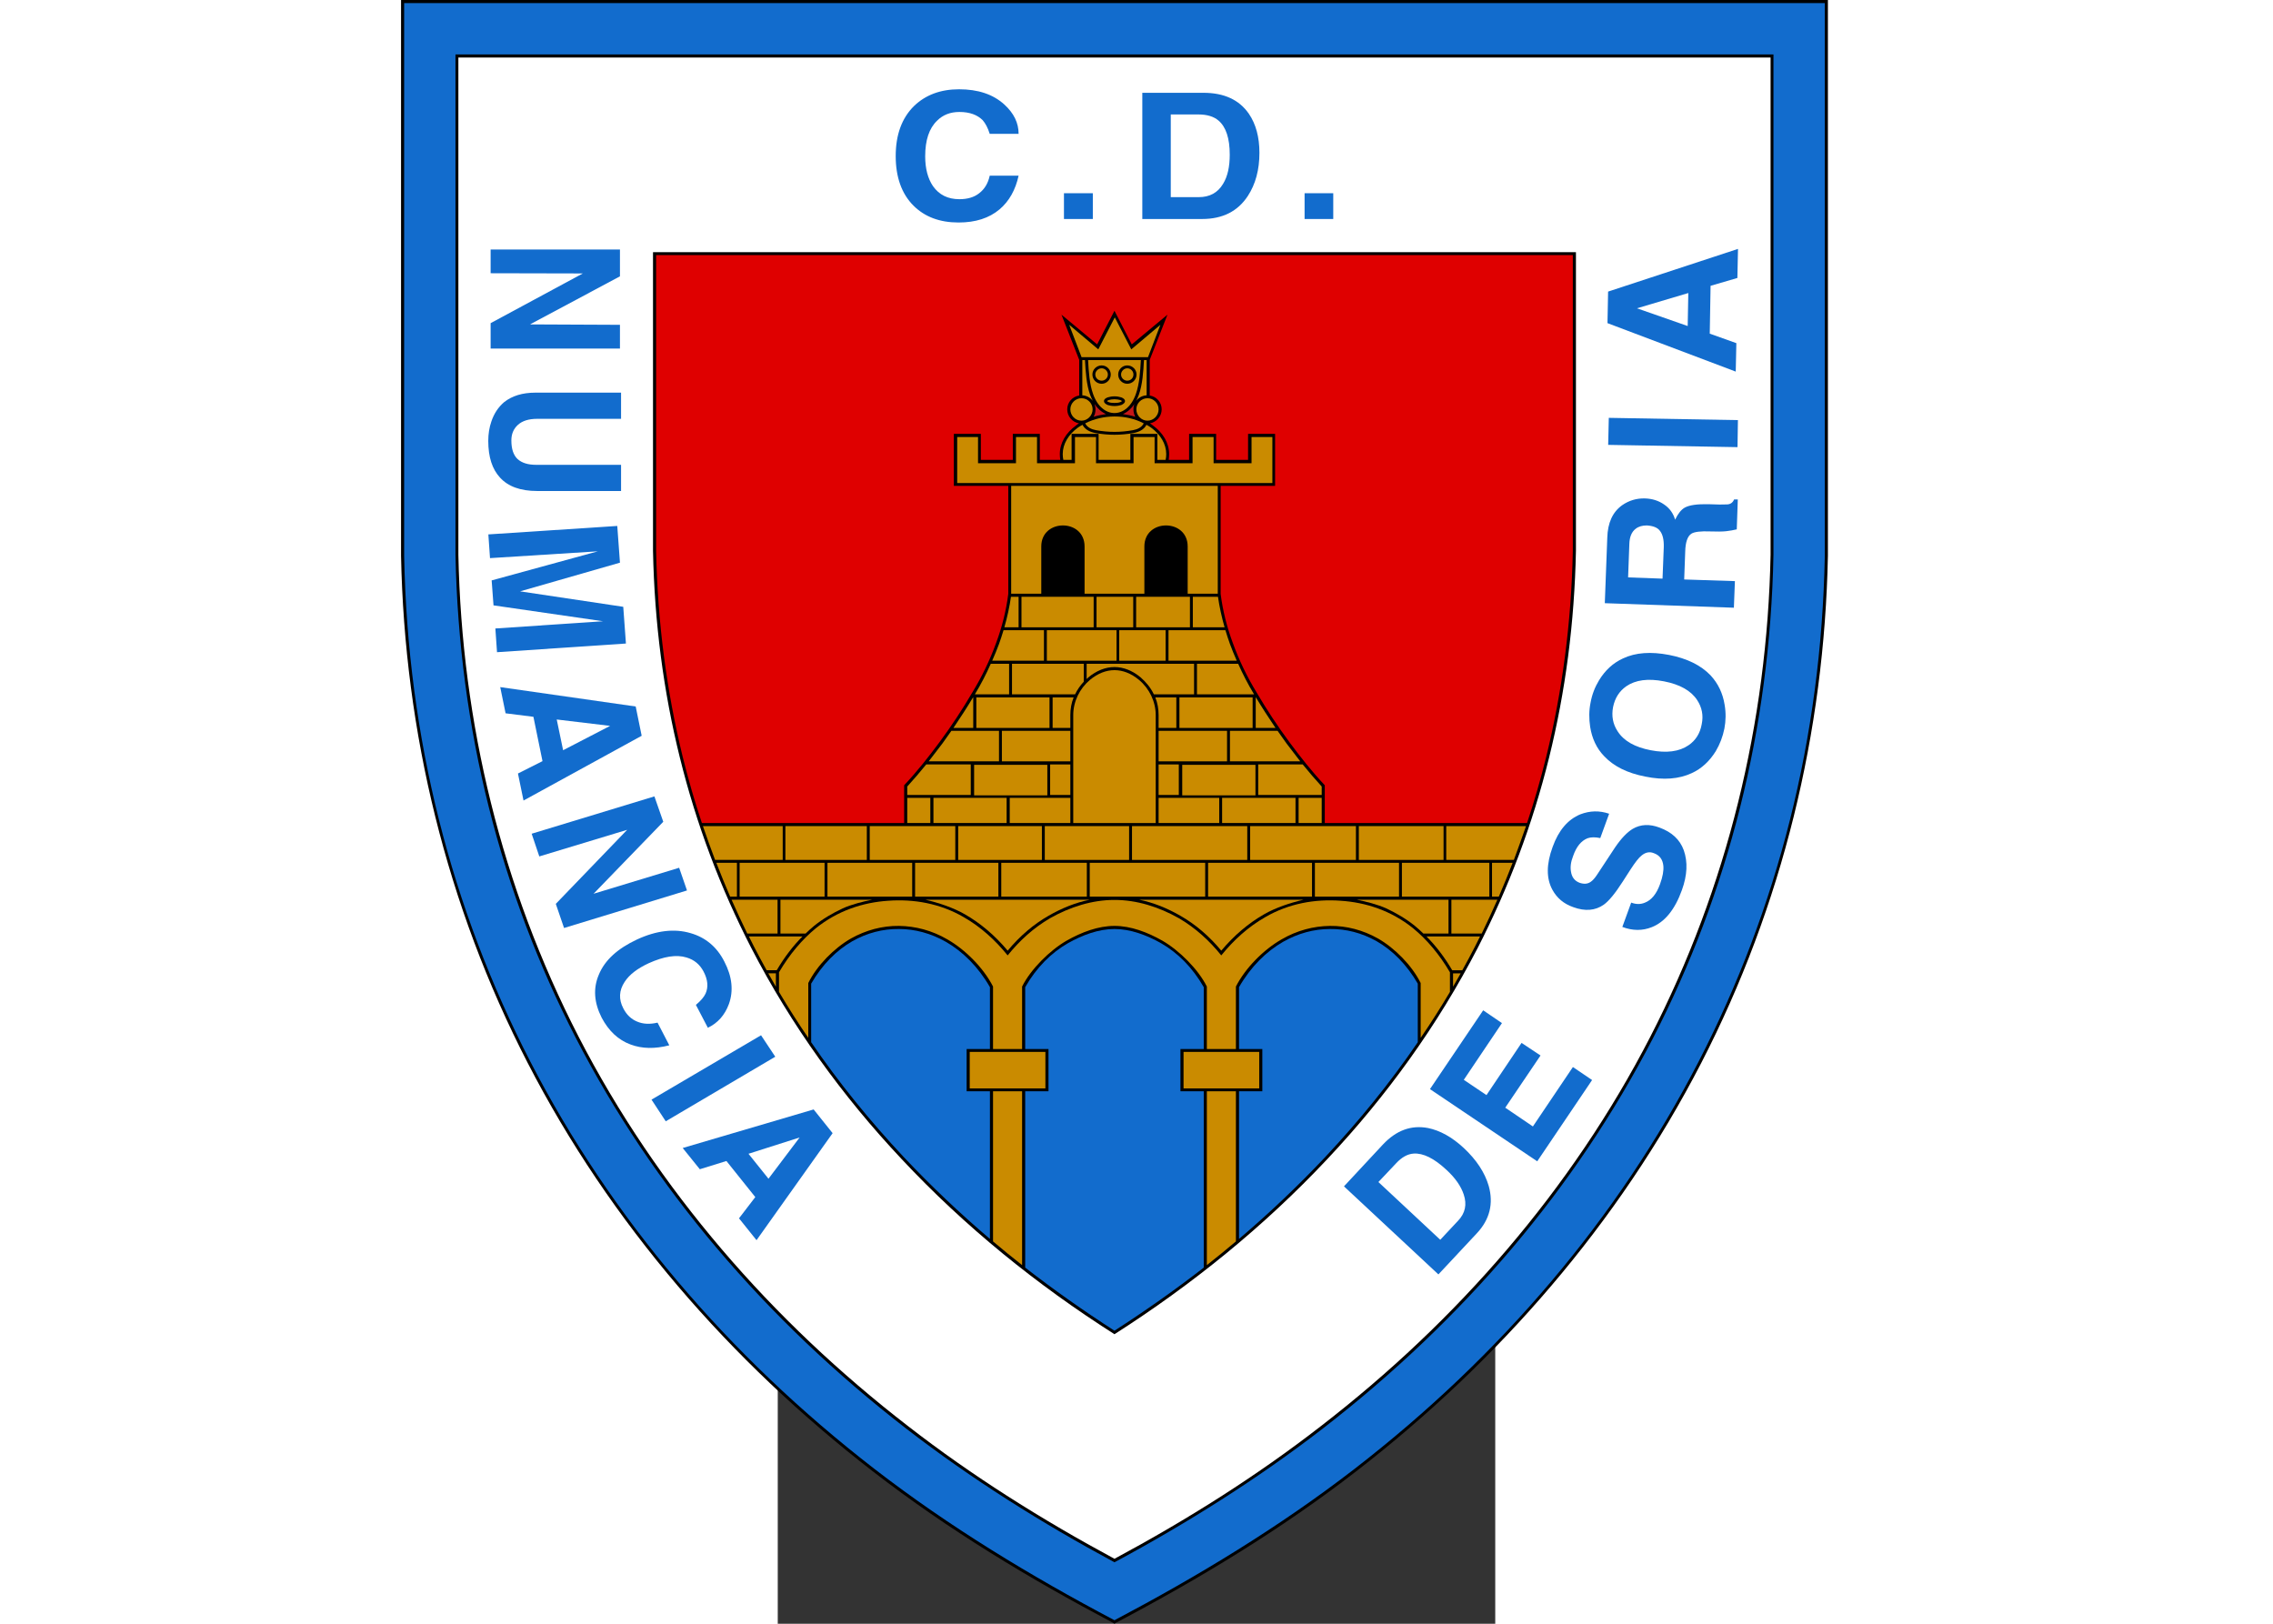 <?xml version="1.0" encoding="UTF-8" standalone="no"?>
<svg
   xmlns:dc="http://purl.org/dc/elements/1.1/"
   xmlns:cc="http://creativecommons.org/ns#"
   xmlns:rdf="http://www.w3.org/1999/02/22-rdf-syntax-ns#"
   xmlns:svg="http://www.w3.org/2000/svg"
   xmlns="http://www.w3.org/2000/svg"
   xml:space="preserve"
   viewBox="0 0 280 633.6"
   height="200"
   width="280"
   y="0px"
   x="0px"
   id="Capa_1"
   version="1.2"><rect x="0" y="0" width="280" height="633.6" fill="#333333" stroke="none"/><defs
     id="defs235" /><path
     id="path3"
     d="m -147.012,0 556.834,0 0,216.86 c -1.368,68.961 -17.783,136.553 -49.407,197.869 -32.267,62.604 -79.099,116.436 -134.702,159.406 -29.29,22.692 -61.075,41.843 -93.825,59.144 l -0.483,0.322 -0.483,-0.322 C 98.172,615.978 66.387,596.826 37.097,574.135 -18.506,531.165 -65.338,477.332 -97.605,414.729 -129.229,353.413 -145.644,285.82 -147.012,216.86 l 0,-216.86 z" /><path
     style="fill:#126ccd"
     id="path5"
     d="m -125.769,21.243 0,195.214 c 1.368,68.317 17.703,131.725 46.993,188.615 30.095,58.258 73.708,109.677 128.828,152.325 25.508,19.715 52.948,36.935 81.352,52.223 28.405,-15.289 55.844,-32.509 81.353,-52.223 55.12,-42.648 98.733,-94.066 128.828,-152.325 29.29,-56.89 45.625,-120.299 46.993,-188.615 l 0,-195.214 -514.347,0 0,0 z m -20.036,-20.036 554.42,0 0,215.653 c -1.368,71.375 -18.507,137.76 -49.246,197.386 -31.382,60.833 -76.927,114.586 -134.38,159.004 -29.29,22.611 -60.833,41.682 -93.584,58.983 C 98.655,614.932 67.112,595.861 37.822,573.249 -19.632,528.831 -65.177,475.079 -96.559,414.246 -127.298,354.62 -144.437,288.234 -145.805,216.86 l 0,-215.653 z" /><path
     style="fill:#ffffff"
     id="path7"
     d="m -124.642,22.45 0,194.007 c 1.287,65.5 16.898,129.713 46.912,188.052 30.739,59.707 75.478,110.964 128.506,151.922 25.267,19.634 52.545,36.693 80.628,51.821 28.164,-15.128 55.362,-32.187 80.628,-51.821 53.028,-40.958 97.768,-92.216 128.506,-151.922 30.014,-58.339 45.625,-122.552 46.912,-188.052 l 0,-194.007 -512.094,0 z" /><path
     id="path9"
     d="m -48.681,98.412 360.172,0 0,116.517 c -0.563,28.083 -4.104,54.959 -10.461,80.628 -6.437,26.071 -15.852,50.936 -27.842,74.271 -15.691,30.336 -35.567,57.856 -58.741,82.479 -24.623,26.232 -52.787,49.005 -83.042,68.317 -30.256,-19.232 -58.5,-42.084 -83.042,-68.317 -23.175,-24.623 -43.05,-52.143 -58.741,-82.479 -11.99,-23.336 -21.404,-48.2 -27.842,-74.271 -6.357,-25.669 -9.897,-52.545 -10.461,-80.628 l 0,-116.517 z" /><path
     style="fill:#126ccd"
     id="path11"
     d="m 257.819,497.288 -36.854,-34.36 15.208,-16.335 c 5.23,-5.552 11.024,-7.644 17.542,-6.437 4.748,0.966 9.415,3.541 14.001,7.805 4.989,4.667 8.208,9.576 9.737,14.806 1.931,6.92 0.402,13.116 -4.667,18.507 l -14.967,16.013 0,0 z m -23.416,-36.049 24.14,22.531 7.001,-7.483 c 2.736,-2.897 3.46,-6.276 2.173,-10.139 -1.046,-3.219 -3.299,-6.518 -6.84,-9.737 -4.748,-4.426 -9.012,-6.518 -12.714,-6.276 -2.414,0.161 -4.667,1.448 -6.84,3.782 l -6.92,7.323 z" /><polygon
     transform="matrix(1.118,0,0,1.118,-210.107,-124.751)"
     style="fill:#126ccd"
     id="polygon13"
     points="440.72,468.672 427.4,488.472 435.32,493.8 447.56,475.584 454.184,479.976 441.872,498.192 451.52,504.744 465.488,484.008 472.184,488.544 453.032,516.912 415.592,491.712 434.168,464.208 " /><path
     style="fill:#126ccd"
     id="path15"
     d="m 329.596,361.701 3.46,-9.495 c 1.931,0.724 3.701,0.724 5.391,0 2.494,-0.966 4.506,-3.38 5.874,-7.242 1.046,-2.897 1.448,-5.23 1.287,-7.081 -0.241,-2.494 -1.448,-4.184 -3.782,-4.989 -1.609,-0.644 -3.219,-0.322 -4.748,0.966 -1.046,0.805 -2.494,2.655 -4.265,5.391 l -3.058,4.748 c -2.977,4.667 -5.472,7.644 -7.403,9.012 -3.299,2.334 -7.323,2.655 -11.909,0.966 -3.701,-1.287 -6.357,-3.541 -8.127,-6.759 -2.414,-4.426 -2.414,-9.978 0.081,-16.737 2.334,-6.518 5.955,-10.702 10.783,-12.714 3.782,-1.448 7.483,-1.529 11.265,-0.241 l -3.46,9.495 c -2.012,-0.402 -3.621,-0.402 -4.989,0.081 -2.414,0.966 -4.345,3.219 -5.633,7.001 -0.885,2.253 -1.127,4.265 -0.805,6.035 0.322,2.173 1.448,3.621 3.38,4.345 1.69,0.563 3.138,0.483 4.345,-0.402 0.724,-0.483 1.609,-1.448 2.494,-2.816 l 7.001,-10.622 c 2.414,-3.541 4.748,-5.955 6.92,-7.242 3.058,-1.77 6.518,-1.931 10.38,-0.483 4.828,1.77 7.966,4.667 9.495,8.851 1.609,4.587 1.368,9.737 -0.724,15.53 -2.736,7.644 -6.679,12.472 -11.748,14.484 -3.621,1.448 -7.483,1.448 -11.507,-0.081 z" /><path
     style="fill:#126ccd"
     id="path17"
     d="m 338.608,303.04 c -7.081,-1.368 -12.392,-4.023 -16.093,-7.966 -2.977,-3.058 -4.748,-6.92 -5.472,-11.426 -0.483,-3.219 -0.483,-6.437 0.161,-9.495 0.563,-3.138 1.69,-6.035 3.299,-8.69 2.414,-3.943 5.472,-6.759 9.334,-8.53 4.909,-2.334 10.944,-2.736 18.025,-1.368 7.001,1.368 12.392,4.023 16.174,7.966 2.897,3.138 4.748,6.92 5.472,11.426 0.563,3.219 0.483,6.357 -0.081,9.334 -0.644,3.219 -1.77,6.116 -3.38,8.851 -2.414,3.862 -5.472,6.759 -9.334,8.53 -4.989,2.334 -11.024,2.816 -18.105,1.368 l 0,0 z m 2.012,-10.3 c 6.196,1.207 11.185,0.563 14.806,-1.931 2.736,-1.851 4.506,-4.587 5.15,-8.208 0.724,-3.46 0.081,-6.598 -1.77,-9.415 -2.414,-3.701 -6.759,-6.116 -12.955,-7.323 -6.196,-1.207 -11.104,-0.563 -14.726,1.931 -2.736,1.931 -4.426,4.587 -5.15,8.127 -0.644,3.46 -0.081,6.598 1.77,9.415 2.414,3.782 6.679,6.196 12.875,7.403 z" /><path
     style="fill:#126ccd"
     id="path19"
     d="m 373.129,237.137 -50.373,-1.77 0.966,-25.508 c 0.161,-5.874 2.092,-10.058 5.794,-12.714 2.655,-1.851 5.633,-2.736 8.851,-2.655 2.897,0.081 5.391,0.885 7.483,2.334 2.173,1.448 3.621,3.46 4.345,5.955 1.127,-2.334 2.334,-3.862 3.701,-4.667 1.851,-1.046 4.909,-1.448 9.254,-1.368 3.541,0.161 5.874,0.161 7.242,0.081 1.368,0 2.334,-0.724 2.816,-1.931 l 1.448,0 -0.402,11.668 c -1.368,0.322 -2.736,0.563 -4.184,0.724 -1.448,0.161 -3.541,0.161 -6.116,0.081 -3.782,-0.161 -6.276,0.161 -7.403,0.885 -1.529,0.966 -2.334,3.38 -2.414,7.001 l -0.402,10.863 19.795,0.644 -0.402,10.38 0,0 z m -27.842,-11.346 0.483,-12.312 c 0.081,-2.816 -0.402,-4.909 -1.448,-6.276 -0.966,-1.368 -2.736,-2.012 -5.15,-2.173 -1.77,0 -3.219,0.402 -4.345,1.287 -1.609,1.207 -2.414,3.219 -2.494,5.955 l -0.483,13.036 13.438,0.483 z" /><polygon
     transform="matrix(1.118,0,0,1.118,-210.107,-124.751)"
     style="fill:#126ccd"
     id="polygon21"
     points="523.088,258.216 522.944,267.648 477.8,266.856 478.016,257.424 " /><path
     style="fill:#126ccd"
     id="path23"
     d="m 363.714,130.196 10.38,3.701 -0.241,11.104 -50.051,-18.91 0.241,-12.312 50.694,-16.657 -0.241,11.346 -10.461,3.058 -0.322,18.668 0,0 z m -8.61,-2.977 0.241,-12.875 -20.036,5.955 19.795,6.92 z" /><path
     style="fill:#126ccd"
     id="path25"
     d="m 93.988,52.223 -11.265,0 c -0.724,-2.334 -1.69,-4.104 -2.736,-5.311 -2.092,-2.092 -5.069,-3.219 -9.093,-3.219 -3.541,0 -6.437,1.127 -8.69,3.38 -3.138,2.977 -4.667,7.644 -4.667,13.921 0,4.828 1.046,8.69 3.058,11.668 2.414,3.38 5.794,5.069 10.3,5.069 3.058,0 5.713,-0.724 7.725,-2.334 2.092,-1.609 3.46,-3.862 4.104,-6.84 l 11.265,0 c -1.207,5.552 -3.701,9.978 -7.403,13.116 -4.104,3.46 -9.415,5.15 -16.013,5.15 -7.323,0 -13.197,-2.173 -17.622,-6.598 -4.587,-4.587 -6.92,-11.104 -6.92,-19.312 0,-8.369 2.414,-14.886 7.162,-19.554 4.506,-4.345 10.38,-6.518 17.542,-6.518 7.403,0 13.277,1.931 17.703,5.955 3.701,3.38 5.552,7.162 5.552,11.426 z" /><rect
     style="fill:#126ccd"
     id="rect27"
     height="10.058"
     width="11.265"
     y="75.398"
     x="111.691" /><path
     style="fill:#126ccd"
     id="path29"
     d="m 142.268,85.456 0,-49.246 23.818,0 c 8.127,0 14.001,2.736 17.783,8.208 2.736,4.023 4.104,9.093 4.104,15.208 0,6.679 -1.529,12.231 -4.506,16.818 -3.943,6.035 -9.897,9.012 -17.864,9.012 l -23.336,0 0,0 z m 11.104,-40.797 0,32.267 10.944,0 c 4.184,0 7.403,-1.69 9.495,-5.23 1.77,-2.897 2.575,-6.679 2.575,-11.346 0,-6.357 -1.448,-10.783 -4.345,-13.277 -1.851,-1.609 -4.506,-2.414 -7.886,-2.414 l -10.783,0 z" /><rect
     style="fill:#126ccd"
     id="rect31"
     height="10.058"
     width="11.185"
     y="75.398"
     x="205.596" /><polygon
     transform="matrix(1.118,0,0,1.118,-210.107,-124.751)"
     style="fill:#126ccd"
     id="polygon33"
     points="101.456,224.808 132.848,224.952 132.848,233.232 87.704,233.232 87.704,224.376 119.888,207.024 87.704,206.952 87.704,198.672 132.848,198.672 132.848,208.032 " /><path
     style="fill:#126ccd"
     id="path35"
     d="m -61.153,191.593 -32.75,0 c -6.518,0 -11.346,-1.77 -14.484,-5.23 -3.058,-3.299 -4.587,-8.047 -4.587,-14.323 0,-2.736 0.402,-5.23 1.207,-7.564 1.046,-3.138 2.736,-5.633 4.989,-7.564 3.058,-2.414 7.081,-3.701 12.231,-3.701 l 33.394,0 0,10.219 -32.75,0 c -3.299,0 -5.794,0.805 -7.483,2.334 -1.77,1.609 -2.575,3.621 -2.575,6.116 0,3.299 0.805,5.713 2.414,7.242 1.69,1.529 4.104,2.253 7.242,2.253 l 33.153,0 0,10.219 z" /><polygon
     transform="matrix(1.118,0,0,1.118,-210.107,-124.751)"
     style="fill:#126ccd"
     id="polygon37"
     points="132.848,307.968 98,317.976 134,323.376 134.936,336.192 89.936,339.216 89.36,330.936 126.944,328.416 88.712,322.872 88.064,314.16 125.144,304.008 87.488,306.384 86.912,298.104 131.912,295.152 " /><path
     style="fill:#126ccd"
     id="path39"
     d="m -95.352,279.705 -10.863,-1.368 -2.092,-10.219 52.867,7.564 2.334,11.426 -46.108,25.267 -2.173,-10.541 9.576,-4.828 -3.541,-17.3 0,0 z m 9.093,1.046 2.494,11.99 18.347,-9.495 -20.841,-2.494 z" /><polygon
     transform="matrix(1.118,0,0,1.118,-210.107,-124.751)"
     style="fill:#126ccd"
     id="polygon41"
     points="123.632,423.528 153.512,414.456 156.248,422.376 113.336,435.48 110.456,427.056 135.368,401.208 104.696,410.496 102.032,402.576 144.872,389.544 147.968,398.4 " /><path
     style="fill:#126ccd"
     id="path43"
     d="m -27.277,401.049 -4.667,-8.932 c 1.931,-1.609 3.138,-3.058 3.782,-4.426 1.127,-2.575 0.885,-5.391 -0.805,-8.61 -1.448,-2.736 -3.621,-4.587 -6.679,-5.472 -3.943,-1.207 -8.851,-0.402 -14.726,2.253 -4.345,2.012 -7.564,4.426 -9.415,7.323 -2.173,3.299 -2.334,6.759 -0.483,10.3 1.287,2.494 3.058,4.184 5.391,5.15 2.253,0.966 4.909,1.127 7.966,0.402 l 4.587,8.851 c -5.633,1.448 -10.622,1.368 -15.128,-0.322 -4.828,-1.77 -8.53,-5.311 -11.265,-10.461 -2.977,-5.874 -3.38,-11.426 -1.127,-16.737 2.334,-5.713 7.323,-10.219 14.886,-13.76 7.644,-3.541 14.645,-4.345 20.922,-2.494 5.874,1.69 10.3,5.391 13.197,11.104 3.058,5.874 3.621,11.426 1.77,16.576 -1.609,4.345 -4.345,7.403 -8.208,9.254 z" /><polygon
     transform="matrix(1.118,0,0,1.118,-210.107,-124.751)"
     style="fill:#126ccd"
     id="polygon45"
     points="148.832,502.944 143.864,495.384 182.096,472.92 187.064,480.408 " /><path
     style="fill:#126ccd"
     id="path47"
     d="m -20.035,453.031 -10.38,3.219 -6.679,-8.288 51.097,-15.047 7.403,9.254 -29.692,41.763 -6.84,-8.53 6.357,-8.288 -11.265,-14.082 0,0 z m 8.61,-2.816 7.805,9.737 12.151,-16.093 -19.956,6.357 z" /><path
     style="fill:#126ccd"
     id="path49"
     d="m 180.007,483.448 c 11.829,-10.058 23.014,-20.68 33.635,-31.946 13.116,-14.001 25.267,-28.888 36.13,-44.82 l 0,-22.853 c -4.345,-7.483 -9.897,-13.036 -16.093,-16.576 -5.713,-3.219 -11.909,-4.828 -18.186,-4.748 -6.196,0 -12.472,1.69 -18.266,4.989 -6.598,3.782 -12.633,9.737 -17.22,17.703 l 0,24.14 9.093,0 0,16.496 -9.093,0 0,57.615 z" /><path
     style="fill:#126ccd"
     id="path51"
     d="m 96.563,494.633 c 11.185,8.69 22.853,16.898 34.842,24.623 11.99,-7.725 23.657,-15.933 34.842,-24.623 l 0,-68.8 -9.093,0 0,-16.496 9.093,0 0,-24.14 c -4.426,-7.725 -10.219,-13.438 -16.657,-17.14 -5.713,-3.219 -11.99,-5.552 -18.186,-5.552 -6.196,0 -12.472,2.334 -18.186,5.552 -6.437,3.701 -12.231,9.415 -16.657,17.14 l 0,24.14 9.093,0 0,16.496 -9.093,0 0,68.8 z" /><path
     style="fill:#ca8b00"
     id="path53"
     d="m 57.616,351.079 c 4.909,1.127 10.863,3.058 15.45,5.713 6.035,3.46 11.668,8.208 16.657,14.162 4.748,-5.713 10.139,-10.3 15.933,-13.599 5.15,-2.977 10.541,-5.15 16.093,-6.276 l -64.132,0 z" /><path
     style="fill:#ca8b00"
     id="path55"
     d="m -11.264,365.402 c 0.644,1.287 1.287,2.575 1.931,3.862 1.609,3.138 3.299,6.276 4.989,9.334 l 3.943,0 C 2.577,373.529 5.956,369.104 9.658,365.402 l -20.922,0 z" /><path
     style="fill:#ca8b00"
     id="path57"
     d="m -3.7,379.806 c 0.966,1.77 2.012,3.46 2.977,5.23 l 0,-5.23 -2.977,0 z" /><path
     style="fill:#ca8b00"
     id="path59"
     d="m 267.153,378.599 c 1.69,-3.058 3.38,-6.196 4.989,-9.334 0.644,-1.287 1.287,-2.575 1.931,-3.862 l -20.922,0 c 3.701,3.701 7.081,8.127 10.058,13.197 l 3.943,0 z" /><path
     style="fill:#ca8b00"
     id="path61"
     d="m 263.532,385.036 c 0.966,-1.77 2.012,-3.46 2.977,-5.23 l -2.977,0 0,5.23 z" /><path
     style="fill:#ca8b00"
     id="path63"
     d="M 0.485,387.048 C 4.106,393.164 7.888,399.118 11.911,404.992 l 0,-21.404 c 3.38,-6.84 10.058,-13.599 16.657,-17.381 5.874,-3.299 12.312,-4.989 18.749,-4.909 6.437,0.081 12.875,1.77 18.829,5.23 7.081,4.023 14.162,11.185 17.864,18.427 l 0,24.382 11.346,0 0,-24.382 c 3.38,-6.759 10.783,-14.082 17.3,-17.864 5.955,-3.38 12.392,-5.794 18.749,-5.794 6.357,0 12.794,2.414 18.749,5.794 6.518,3.782 13.921,11.104 17.3,17.864 l 0,24.382 11.346,0 0,-24.382 c 3.701,-7.242 10.783,-14.404 17.864,-18.427 5.955,-3.46 12.392,-5.15 18.829,-5.23 6.437,-0.081 12.875,1.609 18.749,4.909 6.598,3.782 13.277,10.541 16.657,17.381 l 0,21.404 c 4.023,-5.874 7.805,-11.829 11.426,-17.944 l 0,-7.644 c -4.104,-7.001 -9.012,-12.794 -14.404,-17.22 -8.53,-6.84 -18.347,-10.058 -28.244,-10.702 -9.978,-0.724 -20.197,1.046 -29.371,6.357 -6.759,3.862 -12.312,8.932 -17.22,14.967 -4.667,-5.794 -10.058,-10.702 -16.496,-14.484 -7.966,-4.506 -16.576,-7.162 -25.186,-7.162 -8.61,0 -17.22,2.655 -25.186,7.162 -6.437,3.782 -11.829,8.69 -16.496,14.484 -4.909,-6.035 -10.461,-11.104 -17.22,-14.967 -9.173,-5.311 -19.393,-7.081 -29.371,-6.357 -9.897,0.644 -19.715,3.862 -28.244,10.702 -5.391,4.426 -10.3,10.219 -14.404,17.22 l 0,7.644 z" /><path
     style="fill:#ca8b00"
     id="path65"
     d="m 280.833,351.079 c -1.931,4.426 -4.023,8.851 -6.116,13.197 l -11.829,0 0,-13.197 17.944,0 z" /><path
     style="fill:#ca8b00"
     id="path67"
     d="m 1.048,364.276 9.817,0 c 1.046,-1.046 2.173,-2.012 3.299,-2.977 3.38,-2.736 7.242,-4.989 11.185,-6.84 3.38,-1.529 8.127,-2.736 11.507,-3.38 l -35.808,0 0,13.197 z" /><path
     style="fill:#ca8b00"
     id="path69"
     d="m -18.023,351.079 c 1.931,4.426 4.023,8.851 6.116,13.197 l 11.829,0 0,-13.197 -17.944,0 z" /><rect
     style="fill:#ca8b00"
     id="rect71"
     height="14.243"
     width="29.532"
     y="410.464"
     x="74.917" /><rect
     style="fill:#ca8b00"
     id="rect73"
     height="14.243"
     width="29.532"
     y="410.464"
     x="158.362" /><path
     style="fill:#ca8b00"
     id="path75"
     d="m 167.454,493.667 c 3.782,-2.977 7.644,-6.116 11.346,-9.254 l 0,-58.58 -11.346,0 0,67.834 z" /><path
     style="fill:#ca8b00"
     id="path77"
     d="m 84.01,484.413 c 3.701,3.138 7.564,6.276 11.346,9.254 l 0,-67.834 -11.346,0 0,58.58 z" /><path
     style="fill:#126ccd"
     id="path79"
     d="m 13.038,406.682 c 10.863,15.933 23.014,30.819 36.13,44.82 10.622,11.265 21.807,21.887 33.635,31.946 l 0,-57.615 -9.093,0 0,-16.496 9.093,0 0,-24.14 c -4.587,-7.966 -10.622,-13.921 -17.22,-17.703 -5.794,-3.299 -12.07,-4.989 -18.266,-4.989 -6.276,-0.081 -12.472,1.529 -18.186,4.748 -6.196,3.541 -11.748,9.093 -16.093,16.576 l 0,22.853 z" /><polygon
     transform="matrix(1.118,0,0,1.118,-210.107,-124.751)"
     style="fill:#ca8b00"
     id="polygon81"
     points="271.088,264.12 278.432,264.12 278.432,273.264 291.68,273.264 291.68,264.12 299.024,264.12 299.024,273.264 312.128,273.264 312.128,264.12 319.472,264.12 319.472,273.264 332.72,273.264 332.72,264.12 340.064,264.12 340.064,273.264 353.312,273.264 353.312,264.12 360.584,264.12 360.584,280.176 250.568,280.176 250.568,264.12 257.84,264.12 257.84,273.264 271.088,273.264 " /><path
     style="fill:#ca8b00"
     id="path83"
     d="m 115.312,321.145 32.187,0 0,-42.084 c 0,-5.311 -2.494,-10.38 -6.518,-13.76 -6.116,-5.069 -13.036,-5.069 -19.151,0 -4.023,3.38 -6.518,8.449 -6.518,13.76 l 0,42.084 z" /><rect
     style="fill:#ca8b00"
     id="rect85"
     height="9.817"
     width="9.012"
     y="311.328"
     x="50.535" /><rect
     style="fill:#ca8b00"
     id="rect87"
     height="9.817"
     width="28.566"
     y="311.328"
     x="60.755" /><rect
     style="fill:#ca8b00"
     id="rect89"
     height="9.817"
     width="23.657"
     y="311.328"
     x="90.528" /><rect
     style="fill:#ca8b00"
     id="rect91"
     height="11.909"
     width="7.886"
     y="298.293"
     x="106.299" /><polygon
     transform="matrix(1.118,0,0,1.118,-210.107,-124.751)"
     style="fill:#ca8b00"
     id="polygon93"
     points="266.264,378.528 266.264,378.528 265.256,378.528 265.256,378.528 256.472,378.528 256.472,389.184 282.032,389.184 282.032,378.528 " /><path
     style="fill:#ca8b00"
     id="path95"
     d="m 75.319,298.293 -17.381,0 c -2.414,2.977 -4.909,5.874 -7.403,8.61 l 0,3.299 24.784,0 0,-11.909 z" /><rect
     style="fill:#ca8b00"
     id="rect97"
     height="11.909"
     width="26.715"
     y="285.176"
     x="87.47" /><path
     style="fill:#ca8b00"
     id="path99"
     d="m 86.343,285.176 -18.588,0 c -1.207,1.69 -2.414,3.38 -3.541,4.989 -1.77,2.334 -3.541,4.667 -5.311,6.92 l 27.439,0 0,-11.909 z" /><path
     style="fill:#ca8b00"
     id="path101"
     d="m 114.185,284.05 0,-4.989 c 0,-2.414 0.402,-4.748 1.287,-6.92 l -8.208,0 0,11.909 6.92,0 z" /><rect
     style="fill:#ca8b00"
     id="rect103"
     height="11.909"
     width="28.566"
     y="272.141"
     x="77.492" /><path
     style="fill:#ca8b00"
     id="path105"
     d="m 76.285,272.141 -0.08,0 c -2.414,4.023 -4.989,7.966 -7.644,11.909 l 7.725,0 0,-11.909 z" /><path
     style="fill:#ca8b00"
     id="path107"
     d="m 147.338,272.141 c 0.885,2.173 1.287,4.506 1.287,6.92 l 0,0 0,4.989 6.92,0 0,-11.909 -8.208,0 z" /><rect
     style="fill:#ca8b00"
     id="rect109"
     height="11.909"
     width="28.566"
     y="272.141"
     x="156.752" /><path
     style="fill:#ca8b00"
     id="path111"
     d="m 186.525,284.05 7.725,0 c -2.655,-3.943 -5.23,-7.886 -7.644,-11.909 l -0.081,0 0,11.909 z" /><rect
     style="fill:#ca8b00"
     id="rect113"
     height="11.909"
     width="26.715"
     y="285.176"
     x="148.625" /><path
     style="fill:#ca8b00"
     id="path115"
     d="m 176.467,297.085 27.439,0 c -1.77,-2.253 -3.541,-4.587 -5.311,-6.92 -1.127,-1.609 -2.334,-3.299 -3.541,-4.989 l -18.588,0 0,11.909 z" /><rect
     style="fill:#ca8b00"
     id="rect117"
     height="11.909"
     width="7.886"
     y="298.293"
     x="148.625" /><polygon
     transform="matrix(1.118,0,0,1.118,-210.107,-124.751)"
     style="fill:#ca8b00"
     id="polygon119"
     points="354.68,389.184 354.68,378.528 345.896,378.528 345.896,378.528 344.888,378.528 344.888,378.528 329.12,378.528 329.12,389.184 " /><path
     style="fill:#ca8b00"
     id="path121"
     d="m 187.491,310.202 24.784,0 0,-3.299 c -2.494,-2.736 -4.989,-5.633 -7.403,-8.61 l -17.381,0 0,11.909 z" /><rect
     style="fill:#ca8b00"
     id="rect123"
     height="9.817"
     width="23.657"
     y="311.328"
     x="148.625" /><rect
     style="fill:#ca8b00"
     id="rect125"
     height="9.817"
     width="28.646"
     y="311.328"
     x="173.409" /><rect
     style="fill:#ca8b00"
     id="rect127"
     height="9.817"
     width="9.012"
     y="311.328"
     x="203.262" /><path
     style="fill:#ca8b00"
     id="path129"
     d="m 121.105,140.496 c 0.241,4.506 0.563,9.334 1.931,13.197 3.46,9.978 13.277,9.978 16.737,0 1.368,-3.862 1.69,-8.69 1.931,-13.197 l -20.6,0 z" /><path
     style="fill:#ca8b00"
     id="path131"
     d="m 111.449,179.442 3.219,0 0,-10.139 10.541,0 0,10.139 12.392,0 0,-10.139 10.541,0 0,10.139 3.219,0 c 0.161,-0.724 0.241,-1.448 0.241,-2.253 0,-3.943 -2.253,-7.644 -5.874,-10.3 -0.563,-0.402 -1.207,-0.805 -1.851,-1.127 -0.966,1.931 -2.977,2.816 -5.069,3.219 -5.069,0.885 -9.817,0.885 -14.806,0 -2.092,-0.402 -4.104,-1.287 -5.069,-3.219 -0.644,0.322 -1.287,0.724 -1.851,1.127 -3.621,2.655 -5.874,6.357 -5.874,10.3 0,0.805 0.081,1.529 0.241,2.253 z" /><path
     style="fill:#ca8b00"
     id="path133"
     d="m 119.979,165.199 c 0.805,1.609 2.494,2.334 4.184,2.655 4.909,0.885 9.576,0.885 14.484,0 1.69,-0.322 3.38,-1.046 4.184,-2.655 -6.92,-3.621 -15.933,-3.541 -22.853,0 z" /><path
     style="fill:#ca8b00"
     id="path135"
     d="m 142.912,140.496 c -0.241,4.587 -0.563,9.576 -2.012,13.599 -0.322,0.805 -0.644,1.609 -1.046,2.334 0.966,-1.287 2.494,-2.092 4.104,-2.173 l 0,-13.76 -1.046,0 z" /><path
     style="fill:#ca8b00"
     id="path137"
     d="m 118.852,140.496 0,13.76 c 1.609,0.081 3.138,0.885 4.104,2.173 -0.402,-0.724 -0.724,-1.529 -1.046,-2.334 -1.448,-4.023 -1.77,-9.012 -2.012,-13.599 l -1.046,0 z" /><polygon
     transform="matrix(1.118,0,0,1.118,-210.107,-124.751)"
     style="fill:#ca8b00"
     id="polygon139"
     points="299.816,233.52 289.664,224.952 293.984,236.256 317.168,236.256 321.488,224.952 311.336,233.52 305.576,222.36 " /><path
     style="fill:#ca8b00"
     id="path141"
     d="m 122.876,159.728 c 0,-2.334 -1.931,-4.345 -4.345,-4.345 -2.414,0 -4.345,2.012 -4.345,4.345 0,2.414 1.931,4.426 4.345,4.426 2.334,0 4.345,-2.012 4.345,-4.426 z" /><path
     style="fill:#c51718"
     id="path143"
     d="m 123.278,162.625 c 1.529,-0.483 3.138,-0.805 4.828,-1.046 -1.931,-0.885 -3.38,-2.253 -4.506,-3.943 0.241,0.644 0.402,1.368 0.402,2.092 0,1.046 -0.241,2.012 -0.724,2.897 z" /><path
     style="fill:#c51718"
     id="path145"
     d="m 139.21,157.636 c -1.127,1.69 -2.575,3.058 -4.506,3.943 1.69,0.241 3.299,0.563 4.828,1.046 -0.483,-0.885 -0.724,-1.851 -0.724,-2.897 0,-0.724 0.081,-1.448 0.402,-2.092 z" /><path
     style="fill:#ca8b00"
     id="path147"
     d="m 144.28,164.153 c 2.414,0 4.345,-2.012 4.345,-4.426 0,-2.334 -1.931,-4.345 -4.345,-4.345 -2.414,0 -4.345,2.012 -4.345,4.345 0,2.414 2.012,4.426 4.345,4.426 z" /><path
     style="fill:#ca8b00"
     id="path149"
     d="m 171.719,231.666 0,-42.084 -80.628,0 0,42.084 11.748,0 0,-18.427 c 0,-10.944 16.898,-10.944 16.898,0 l 0,18.427 23.336,0 0,-18.427 c 0,-10.944 16.898,-10.944 16.898,0 l 0,18.427 11.748,0 z" /><path
     id="path151"
     d="m 131.405,154.658 c 0.966,0 1.931,0.161 2.655,0.402 0.885,0.322 1.448,0.805 1.448,1.448 0,0.644 -0.563,1.127 -1.448,1.529 -0.724,0.241 -1.69,0.402 -2.655,0.402 -0.966,0 -1.931,-0.161 -2.655,-0.402 -0.885,-0.402 -1.448,-0.885 -1.448,-1.529 0,-0.644 0.563,-1.127 1.448,-1.448 0.724,-0.241 1.69,-0.402 2.655,-0.402 z" /><path
     id="path153"
     d="m 126.416,142.588 c 1.931,0 3.541,1.609 3.541,3.541 0,2.012 -1.609,3.621 -3.541,3.621 -2.012,0 -3.621,-1.609 -3.621,-3.621 0,-1.931 1.609,-3.541 3.621,-3.541 z" /><path
     id="path155"
     d="m 136.394,142.588 c 2.012,0 3.621,1.609 3.621,3.541 0,2.012 -1.609,3.621 -3.621,3.621 -1.931,0 -3.541,-1.609 -3.541,-3.621 0,-1.931 1.609,-3.541 3.541,-3.541 z" /><path
     style="fill:#df0000;fill-opacity:1"
     id="path157"
     d="m -47.474,99.538 0,115.39 c 0.563,27.922 4.104,54.798 10.38,80.387 2.173,8.771 4.667,17.461 7.483,25.83 l 78.938,0 0,-14.726 c 4.989,-5.311 9.576,-11.104 13.921,-16.979 4.506,-6.116 8.771,-12.553 12.633,-19.151 3.782,-6.196 6.92,-12.714 9.334,-19.393 2.334,-6.276 3.943,-12.714 4.748,-19.151 l 0,-42.165 -21.243,0 0,-20.278 10.541,0 0,10.139 12.472,0 0,-10.139 10.541,0 0,10.139 7.966,0 c -0.081,-0.724 -0.161,-1.448 -0.161,-2.253 0,-4.345 2.414,-8.369 6.357,-11.185 0.322,-0.322 0.724,-0.563 1.127,-0.805 -2.655,-0.483 -4.587,-2.736 -4.587,-5.472 0,-2.736 2.012,-4.989 4.667,-5.391 l 0,-13.921 -6.92,-17.622 13.921,11.587 6.759,-13.116 6.759,13.116 13.921,-11.587 -6.92,17.622 0,13.921 c 2.655,0.402 4.667,2.655 4.667,5.391 0,2.736 -2.012,4.989 -4.587,5.472 0.402,0.241 0.805,0.483 1.127,0.805 3.943,2.816 6.357,6.84 6.357,11.185 0,0.805 -0.081,1.529 -0.161,2.253 l 7.966,0 0,-10.139 10.541,0 0,10.139 12.472,0 0,-10.139 10.541,0 0,20.278 -21.243,0 0,42.165 c 0.805,6.437 2.414,12.875 4.748,19.151 2.414,6.679 5.552,13.197 9.334,19.393 3.862,6.598 8.127,13.036 12.633,19.151 4.345,5.874 8.932,11.668 13.921,16.979 l 0,14.726 78.938,0 c 2.816,-8.369 5.311,-17.059 7.483,-25.83 6.276,-25.589 9.817,-52.465 10.38,-80.387 l 0,-115.39 -357.758,0 z" /><path
     style="fill:#ca8b00"
     id="path159"
     d="m 131.405,155.785 c -0.885,0 -1.69,0.161 -2.253,0.322 -0.402,0.161 -0.644,0.322 -0.644,0.402 0,0.081 0.241,0.241 0.644,0.402 0.563,0.241 1.368,0.322 2.253,0.322 0.885,0 1.69,-0.081 2.253,-0.322 0.402,-0.161 0.644,-0.322 0.644,-0.402 0,-0.081 -0.241,-0.241 -0.644,-0.402 -0.563,-0.161 -1.368,-0.322 -2.253,-0.322 z" /><path
     style="fill:#ca8b00"
     id="path161"
     d="m 126.416,143.715 c -1.368,0 -2.494,1.127 -2.494,2.414 0,1.368 1.127,2.414 2.494,2.414 1.287,0 2.414,-1.046 2.414,-2.414 0,-1.287 -1.127,-2.414 -2.414,-2.414 z" /><path
     style="fill:#ca8b00"
     id="path163"
     d="m 136.394,143.715 c -1.287,0 -2.414,1.127 -2.414,2.414 0,1.368 1.127,2.414 2.414,2.414 1.368,0 2.414,-1.046 2.414,-2.414 0,-1.287 -1.046,-2.414 -2.414,-2.414 z" /><path
     style="fill:#ca8b00"
     id="path165"
     d="m 161.983,244.782 12.392,0 c -1.127,-3.943 -2.012,-7.966 -2.575,-11.909 l -9.817,0 0,11.909 z" /><rect
     style="fill:#ca8b00"
     id="rect167"
     height="11.909"
     width="21.002"
     y="232.873"
     x="139.854" /><rect
     style="fill:#ca8b00"
     id="rect169"
     height="11.909"
     width="14.323"
     y="232.873"
     x="124.404" /><rect
     style="fill:#ca8b00"
     id="rect171"
     height="11.909"
     width="28.164"
     y="232.873"
     x="95.114" /><path
     style="fill:#ca8b00"
     id="path173"
     d="m 91.01,232.873 c -0.563,3.943 -1.448,7.966 -2.575,11.909 l 5.552,0 0,-11.909 -2.977,0 z" /><path
     style="fill:#ca8b00"
     id="path175"
     d="m 103.885,245.908 -15.772,0 c -0.563,1.851 -1.127,3.621 -1.77,5.391 -0.805,2.173 -1.69,4.345 -2.655,6.518 l 20.197,0 0,-11.909 z" /><rect
     style="fill:#ca8b00"
     id="rect177"
     height="11.909"
     width="27.198"
     y="245.908"
     x="105.012" /><rect
     style="fill:#ca8b00"
     id="rect179"
     height="11.909"
     width="18.105"
     y="245.908"
     x="133.256" /><path
     style="fill:#ca8b00"
     id="path181"
     d="m 179.122,257.817 c -0.966,-2.173 -1.851,-4.345 -2.655,-6.518 -0.644,-1.77 -1.207,-3.541 -1.77,-5.391 l -22.209,0 0,11.909 26.635,0 z" /><path
     style="fill:#ca8b00"
     id="path183"
     d="m 90.286,259.024 -7.162,0 c -1.77,4.023 -3.862,8.047 -6.196,11.909 l 0,0 13.358,0 0,-11.909 z" /><path
     style="fill:#ca8b00"
     id="path185"
     d="m 119.415,259.024 -28.003,0 0,11.909 24.623,0 c 0.885,-1.851 2.012,-3.46 3.38,-4.909 l 0,-7.001 z" /><path
     style="fill:#ca8b00"
     id="path187"
     d="m 163.592,270.934 22.289,0 0,0 c -2.334,-3.862 -4.426,-7.886 -6.196,-11.909 l -16.093,0 0,11.909 z" /><path
     style="fill:#ca8b00"
     id="path189"
     d="m 121.186,264.335 c 6.518,-5.391 13.921,-5.391 20.439,0 2.173,1.931 3.862,3.943 5.15,6.598 l 15.691,0 0,-11.909 -41.923,0 0,5.955 c 0.241,-0.241 0.402,-0.402 0.644,-0.644 z" /><path
     style="fill:#ca8b00"
     id="path191"
     d="m 278.741,349.872 2.655,0 c 1.851,-4.345 3.701,-8.771 5.391,-13.197 l -8.047,0 0,13.197 z" /><rect
     style="fill:#ca8b00"
     id="rect193"
     height="13.197"
     width="34.118"
     y="336.675"
     x="243.577" /><rect
     style="fill:#ca8b00"
     id="rect195"
     height="13.197"
     width="32.831"
     y="336.675"
     x="209.619" /><rect
     style="fill:#ca8b00"
     id="rect197"
     height="13.197"
     width="40.556"
     y="336.675"
     x="167.937" /><rect
     style="fill:#ca8b00"
     id="rect199"
     height="13.197"
     width="45.062"
     y="336.675"
     x="121.749" /><rect
     style="fill:#ca8b00"
     id="rect201"
     height="13.197"
     width="33.394"
     y="336.675"
     x="87.228" /><rect
     style="fill:#ca8b00"
     id="rect203"
     height="13.197"
     width="32.509"
     y="336.675"
     x="53.593" /><rect
     style="fill:#ca8b00"
     id="rect205"
     height="13.197"
     width="33.072"
     y="336.675"
     x="19.394" /><rect
     style="fill:#ca8b00"
     id="rect207"
     height="13.197"
     width="33.153"
     y="336.675"
     x="-14.885" /><path
     style="fill:#ca8b00"
     id="path209"
     d="m -23.977,336.675 c 1.69,4.426 3.541,8.851 5.391,13.197 l 2.655,0 0,-13.197 -8.047,0 z" /><path
     style="fill:#ca8b00"
     id="path211"
     d="m 1.933,322.352 -31.141,0 c 1.529,4.426 3.058,8.771 4.748,13.197 l 26.393,0 0,-13.197 z" /><rect
     style="fill:#ca8b00"
     id="rect213"
     height="13.197"
     width="31.785"
     y="322.352"
     x="2.979" /><rect
     style="fill:#ca8b00"
     id="rect215"
     height="13.197"
     width="33.394"
     y="322.352"
     x="35.89" /><rect
     style="fill:#ca8b00"
     id="rect217"
     height="13.197"
     width="32.67"
     y="322.352"
     x="70.411" /><rect
     style="fill:#ca8b00"
     id="rect219"
     height="13.197"
     width="32.911"
     y="322.352"
     x="104.207" /><rect
     style="fill:#ca8b00"
     id="rect221"
     height="13.197"
     width="44.981"
     y="322.352"
     x="138.245" /><rect
     style="fill:#ca8b00"
     id="rect223"
     height="13.197"
     width="41.28"
     y="322.352"
     x="184.353" /><rect
     style="fill:#ca8b00"
     id="rect225"
     height="13.197"
     width="33.072"
     y="322.352"
     x="226.759" /><path
     style="fill:#ca8b00"
     id="path227"
     d="m 287.27,335.549 c 1.609,-4.426 3.219,-8.771 4.748,-13.197 l -31.141,0 0,13.197 26.393,0 z" /><path
     style="fill:#ca8b00"
     id="path229"
     d="m 205.194,351.079 c -4.909,1.127 -10.863,3.058 -15.45,5.713 -6.035,3.46 -11.668,8.208 -16.657,14.162 -4.748,-5.713 -10.139,-10.3 -15.933,-13.599 -5.15,-2.977 -10.541,-5.15 -16.093,-6.276 l 64.132,0 z" /><path
     style="fill:#ca8b00"
     id="path231"
     d="m 261.762,364.276 -9.817,0 c -1.046,-1.046 -2.173,-2.012 -3.299,-2.977 -3.38,-2.736 -7.242,-4.989 -11.185,-6.84 -3.38,-1.529 -8.127,-2.736 -11.507,-3.38 l 35.808,0 0,13.197 z" /></svg>